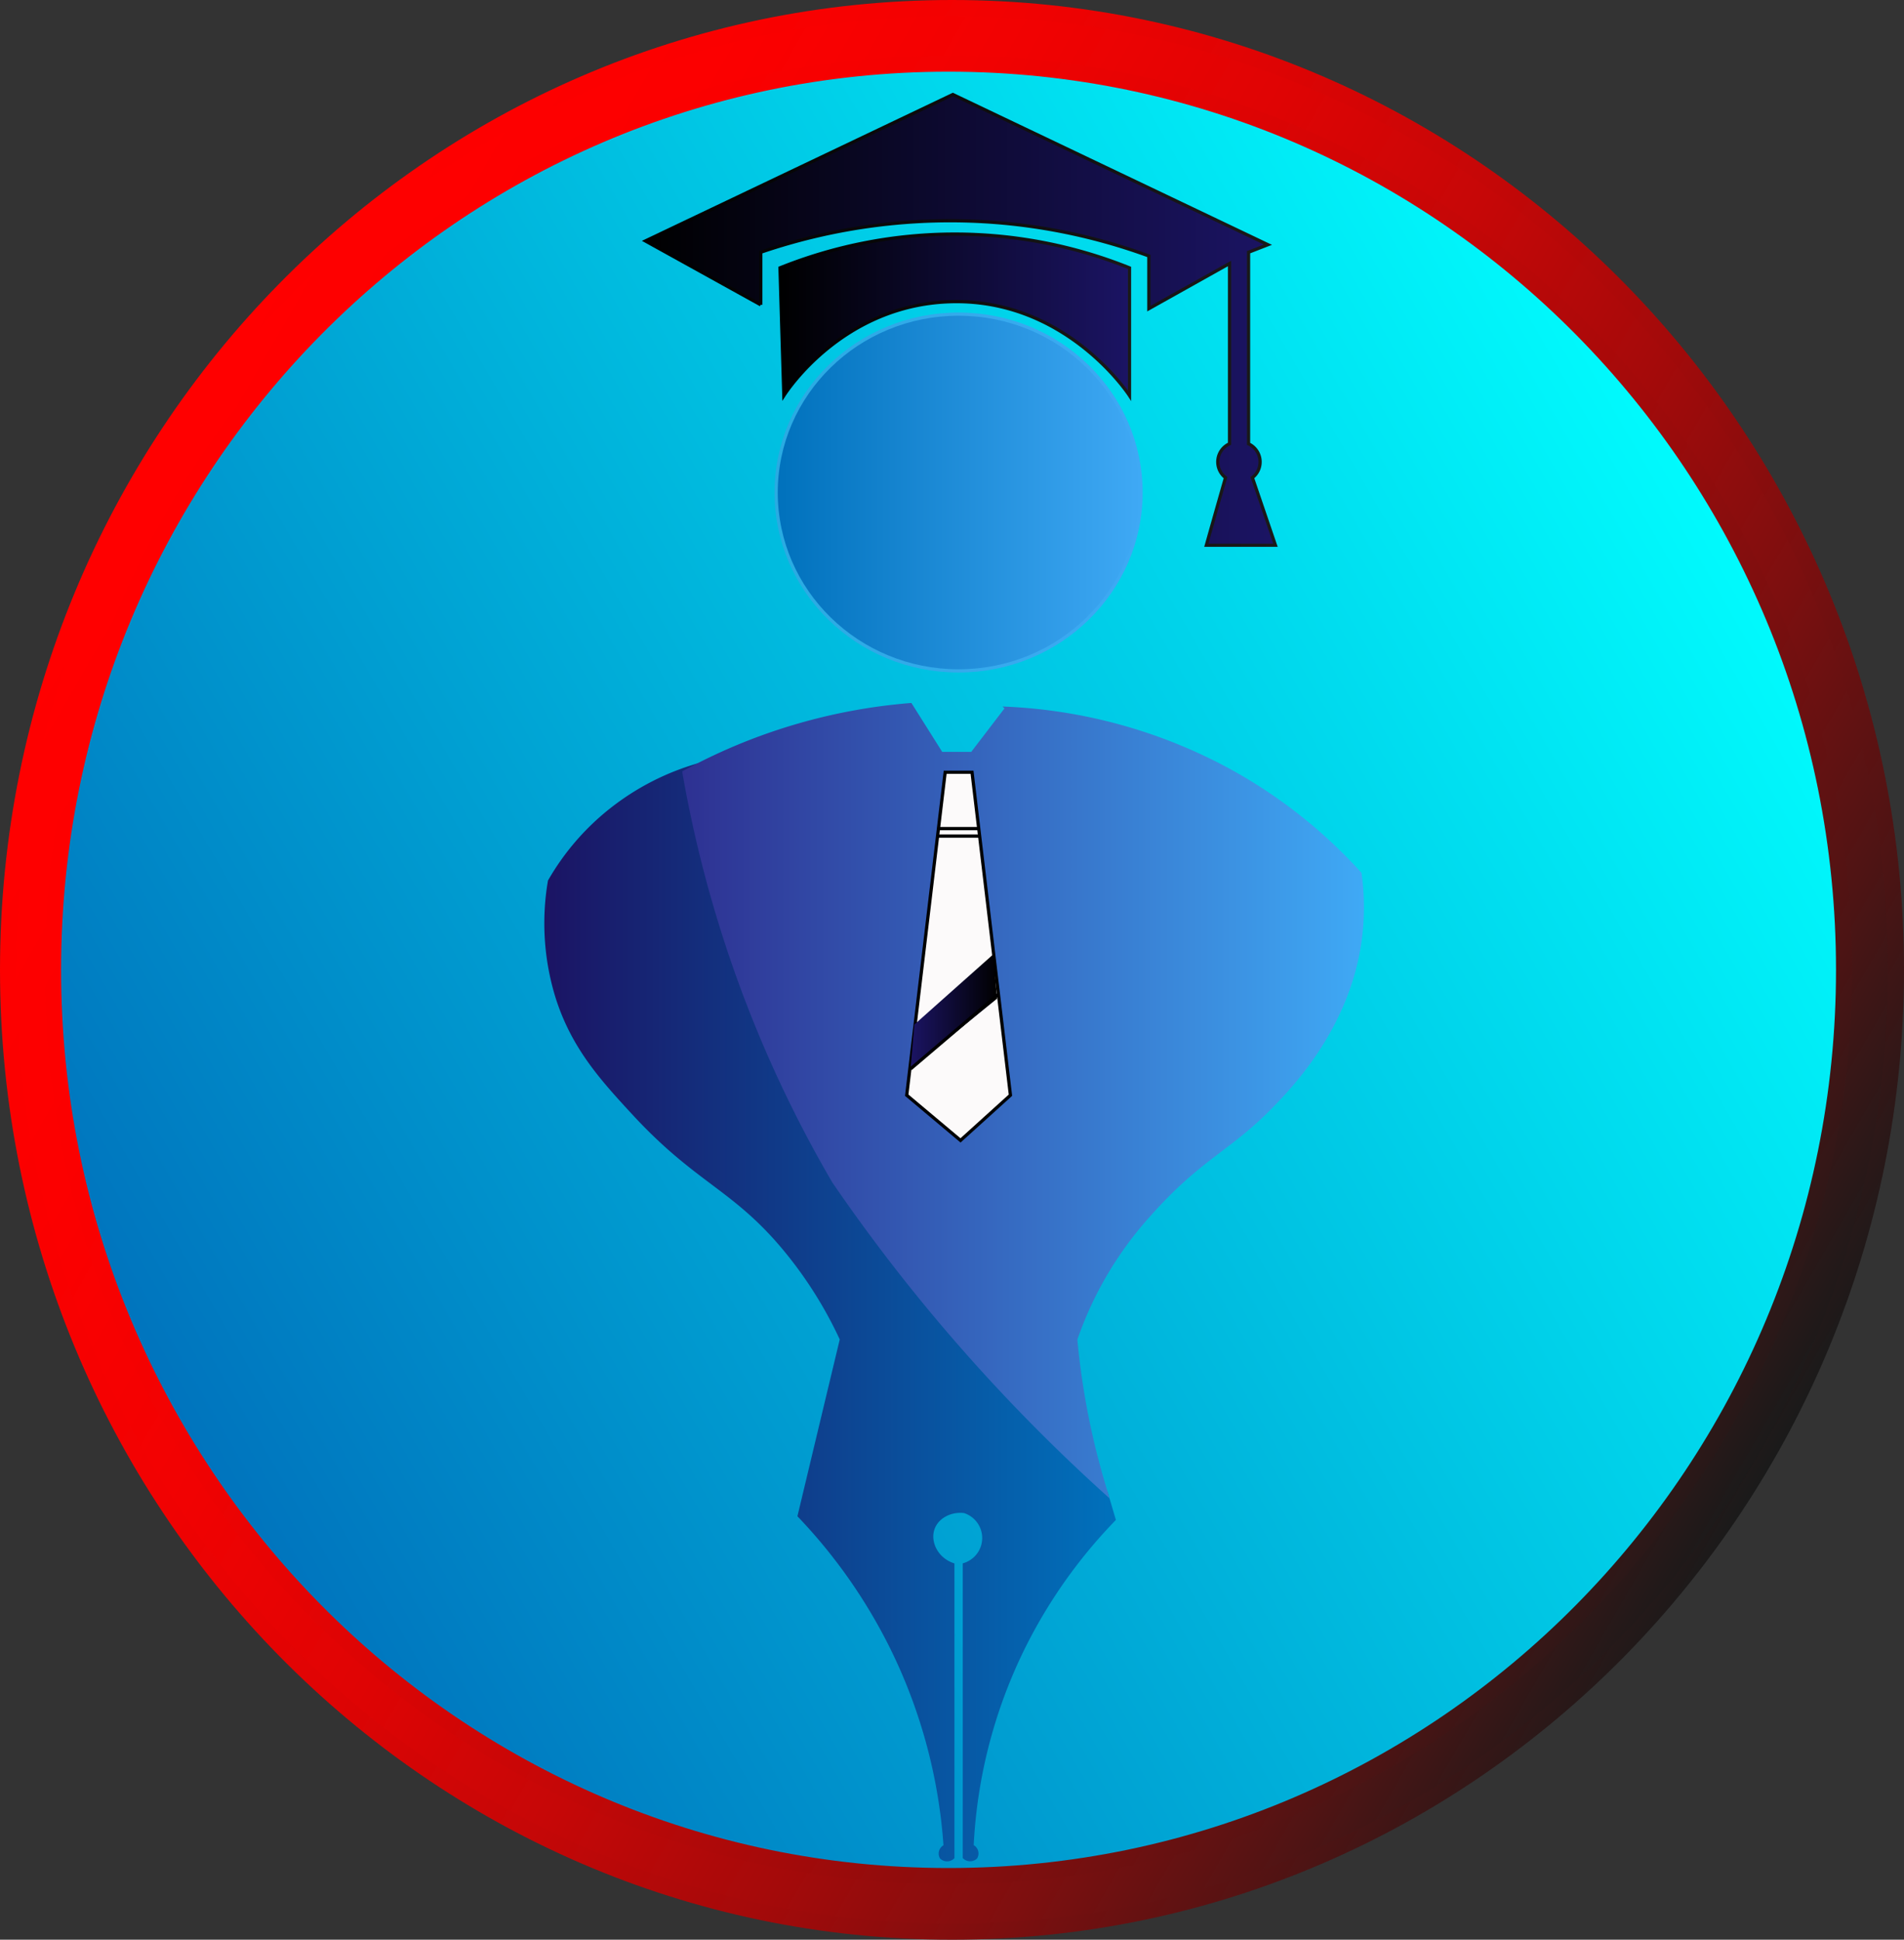 <svg xmlns="http://www.w3.org/2000/svg" xmlns:xlink="http://www.w3.org/1999/xlink" viewBox="0 0 590 601"><rect x="0" y="0" width="590" height="601" fill="#333333" stroke="none"/><defs><style>.cls-1,.cls-10,.cls-2,.cls-3,.cls-4,.cls-5,.cls-6,.cls-7,.cls-9{stroke-miterlimit:10;}.cls-1{fill:url(#linear-gradient);stroke:url(#linear-gradient-2);}.cls-2{fill:url(#linear-gradient-3);stroke:url(#linear-gradient-4);}.cls-3{fill:url(#linear-gradient-5);stroke:url(#linear-gradient-6);}.cls-4{fill:url(#linear-gradient-7);stroke:url(#linear-gradient-8);}.cls-5{fill:url(#linear-gradient-9);stroke:url(#linear-gradient-10);}.cls-6{fill:url(#linear-gradient-11);stroke:url(#linear-gradient-12);}.cls-7{fill:#fcfafa;}.cls-7,.cls-9{stroke:#000;}.cls-8{fill:url(#linear-gradient-13);}.cls-9{fill:none;}.cls-10{stroke-width:5px;fill:url(#linear-gradient-14);stroke:url(#linear-gradient-15);}</style><linearGradient id="linear-gradient" x1="548.37" y1="149.14" x2="42.17" y2="441.4" gradientUnits="userSpaceOnUse"><stop offset="0" stop-color="aqua"/><stop offset="1" stop-color="#0071bc"/></linearGradient><linearGradient id="linear-gradient-2" x1="41.74" y1="148.89" x2="548.81" y2="441.65" gradientUnits="userSpaceOnUse"><stop offset="0" stop-color="aqua"/><stop offset="1" stop-color="#2e3192"/></linearGradient><linearGradient id="linear-gradient-3" x1="169.18" y1="406.59" x2="345.25" y2="406.59" gradientUnits="userSpaceOnUse"><stop offset="0" stop-color="#1b1464"/><stop offset="1" stop-color="#0071bc"/></linearGradient><linearGradient id="linear-gradient-4" x1="168.68" y1="406.49" x2="345.81" y2="406.49" xlink:href="#linear-gradient-3"/><linearGradient id="linear-gradient-5" x1="211.94" y1="340.5" x2="422.14" y2="340.5" gradientUnits="userSpaceOnUse"><stop offset="0" stop-color="#2e3192"/><stop offset="1" stop-color="#3fa9f5"/></linearGradient><linearGradient id="linear-gradient-6" x1="211.39" y1="341.04" x2="422.64" y2="341.04" xlink:href="#linear-gradient-5"/><linearGradient id="linear-gradient-7" x1="240.51" y1="152.6" x2="353.58" y2="152.6" gradientUnits="userSpaceOnUse"><stop offset="0" stop-color="#0071bc"/><stop offset="1" stop-color="#3fa9f5"/></linearGradient><linearGradient id="linear-gradient-8" x1="240.01" y1="152.6" x2="354.08" y2="152.6" gradientUnits="userSpaceOnUse"><stop offset="0" stop-color="#29abe2"/><stop offset="1" stop-color="#3fa9f5"/></linearGradient><linearGradient id="linear-gradient-9" x1="241.7" y1="97.57" x2="350.01" y2="97.57" gradientUnits="userSpaceOnUse"><stop offset="0"/><stop offset="1" stop-color="#1b1464"/></linearGradient><linearGradient id="linear-gradient-10" x1="241.19" y1="98.17" x2="350.51" y2="98.17" gradientUnits="userSpaceOnUse"><stop offset="0"/><stop offset="1" stop-color="#1a1a1a"/></linearGradient><linearGradient id="linear-gradient-11" x1="200.04" y1="99.09" x2="395.23" y2="99.09" xlink:href="#linear-gradient-9"/><linearGradient id="linear-gradient-12" x1="198.95" y1="99.06" x2="395.93" y2="99.06" xlink:href="#linear-gradient-10"/><linearGradient id="linear-gradient-13" x1="282.16" y1="313.45" x2="308.94" y2="313.45" gradientUnits="userSpaceOnUse"><stop offset="0" stop-color="#1b1464"/><stop offset="1"/></linearGradient><linearGradient id="linear-gradient-14" x1="40.45" y1="153.53" x2="549.55" y2="447.47" gradientUnits="userSpaceOnUse"><stop offset="0" stop-color="red"/><stop offset="0.15" stop-color="#fc0000"/><stop offset="0.29" stop-color="#f10202"/><stop offset="0.42" stop-color="#df0404"/><stop offset="0.54" stop-color="#c60707"/><stop offset="0.66" stop-color="#a50a0a"/><stop offset="0.78" stop-color="#7d0f0f"/><stop offset="0.89" stop-color="#4f1414"/><stop offset="1" stop-color="#1a1a1a"/></linearGradient><linearGradient id="linear-gradient-15" x1="38.28" y1="152.28" x2="551.72" y2="448.72" gradientUnits="userSpaceOnUse"><stop offset="0" stop-color="red"/><stop offset="0.15" stop-color="#fb0000"/><stop offset="0.28" stop-color="#f10202"/><stop offset="0.41" stop-color="#de0404"/><stop offset="0.54" stop-color="#c40707"/><stop offset="0.66" stop-color="#a30a0a"/><stop offset="0.78" stop-color="#7a0f0f"/><stop offset="0.9" stop-color="#4b1414"/><stop offset="1" stop-color="#1a1a1a"/></linearGradient></defs><g id="Layer_2" data-name="Layer 2"><g id="Layer_1-2" data-name="Layer 1"><ellipse class="cls-1" cx="295.27" cy="295.27" rx="291.91" ry="293.1"/><path class="cls-2" d="M170.28,273a76.94,76.94,0,0,1,19.05-22.11,78.76,78.76,0,0,1,27.37-14A105.85,105.85,0,0,0,225,291.63s9,27.52,21.43,52.36c29.3,58.45,83.53,107.33,96.4,118.68.8,2.71,1.59,5.43,2.39,8.14a157.8,157.8,0,0,0-28.57,40.72A155.62,155.62,0,0,0,301.21,572a2.49,2.49,0,0,1,1.19,3.49,2.6,2.6,0,0,1-3.57,0V484.76a8.62,8.62,0,0,0,0-16.44c-4.19-.51-8.1,1.57-9.52,4.82-1.83,4.14.59,9.78,5.95,11.63v90.75a2.6,2.6,0,0,1-3.57,0,2.49,2.49,0,0,1,1.19-3.49,164.11,164.11,0,0,0-16.67-61.66,165.84,165.84,0,0,0-28.56-40.72q6.54-27.34,13.09-54.69a127.61,127.61,0,0,0-16.66-26.76c-16.26-20.06-27.61-21.43-47.61-43.05-10.09-10.9-18.88-20.61-23.81-36.07A77.59,77.59,0,0,1,170.28,273Z"/><path class="cls-3" d="M211.94,239.28a175.85,175.85,0,0,1,70.22-20.95l9.53,15.13h9.52l10.71-14a159.65,159.65,0,0,1,67.84,18.61,155.22,155.22,0,0,1,41.66,32.58,76.45,76.45,0,0,1,0,20.94c-3.71,26.47-20.82,44.48-27.38,51.2C380.81,356.4,372,358.52,356,376.57A111.7,111.7,0,0,0,333.34,415a231.47,231.47,0,0,0,9.52,47.71,548.4,548.4,0,0,1-41.65-41.89,542.07,542.07,0,0,1-42.85-54.68,381,381,0,0,1-46.42-126.82Z"/><ellipse class="cls-4" cx="297.04" cy="152.6" rx="56.53" ry="55.27"/><path class="cls-5" d="M242.89,122.59c1.44-2.24,18.63-27.9,51.18-29.09,35.54-1.3,55.13,27.83,55.94,29.09V83A145.27,145.27,0,0,0,241.7,83Q242.29,102.8,242.89,122.59Z"/><path class="cls-6" d="M235.75,94.44V78.15a181.44,181.44,0,0,1,71.41-9.31A179.6,179.6,0,0,1,356,79.31V95.64l25-14V137.5A6.16,6.16,0,0,0,379.76,148q-3,10.47-5.95,20.94h21.42L388.09,148a6.17,6.17,0,0,0-1.19-10.47V78.15l6-2.33L295.26,29.28,200,74.66l35.71,19.78"/><path class="cls-7" d="M292.88,239.28h8.33q5.94,50,11.9,100.06-7.74,7-15.47,14l-16.67-14Z"/><path class="cls-8" d="M283.33,317.45l24.45-21.75q.59,6.87,1.16,13.74l-26.78,21.75"/><path class="cls-9" d="M282.16,331.19l27.38-23.27"/><path class="cls-7" d="M290.5,259.05h13.09"/><path class="cls-7" d="M290.5,256.73h13.09"/><path class="cls-10" d="M295,2.5C133.46,2.5,2.5,135.92,2.5,300.5s131,298,292.5,298,292.5-133.42,292.5-298S456.54,2.5,295,2.5Zm-1.07,578.79c-153.26,0-277.5-125.72-277.5-280.79S140.67,19.71,293.93,19.71s277.5,125.72,277.5,280.79S447.19,581.29,293.93,581.29Z"/></g></g></svg>